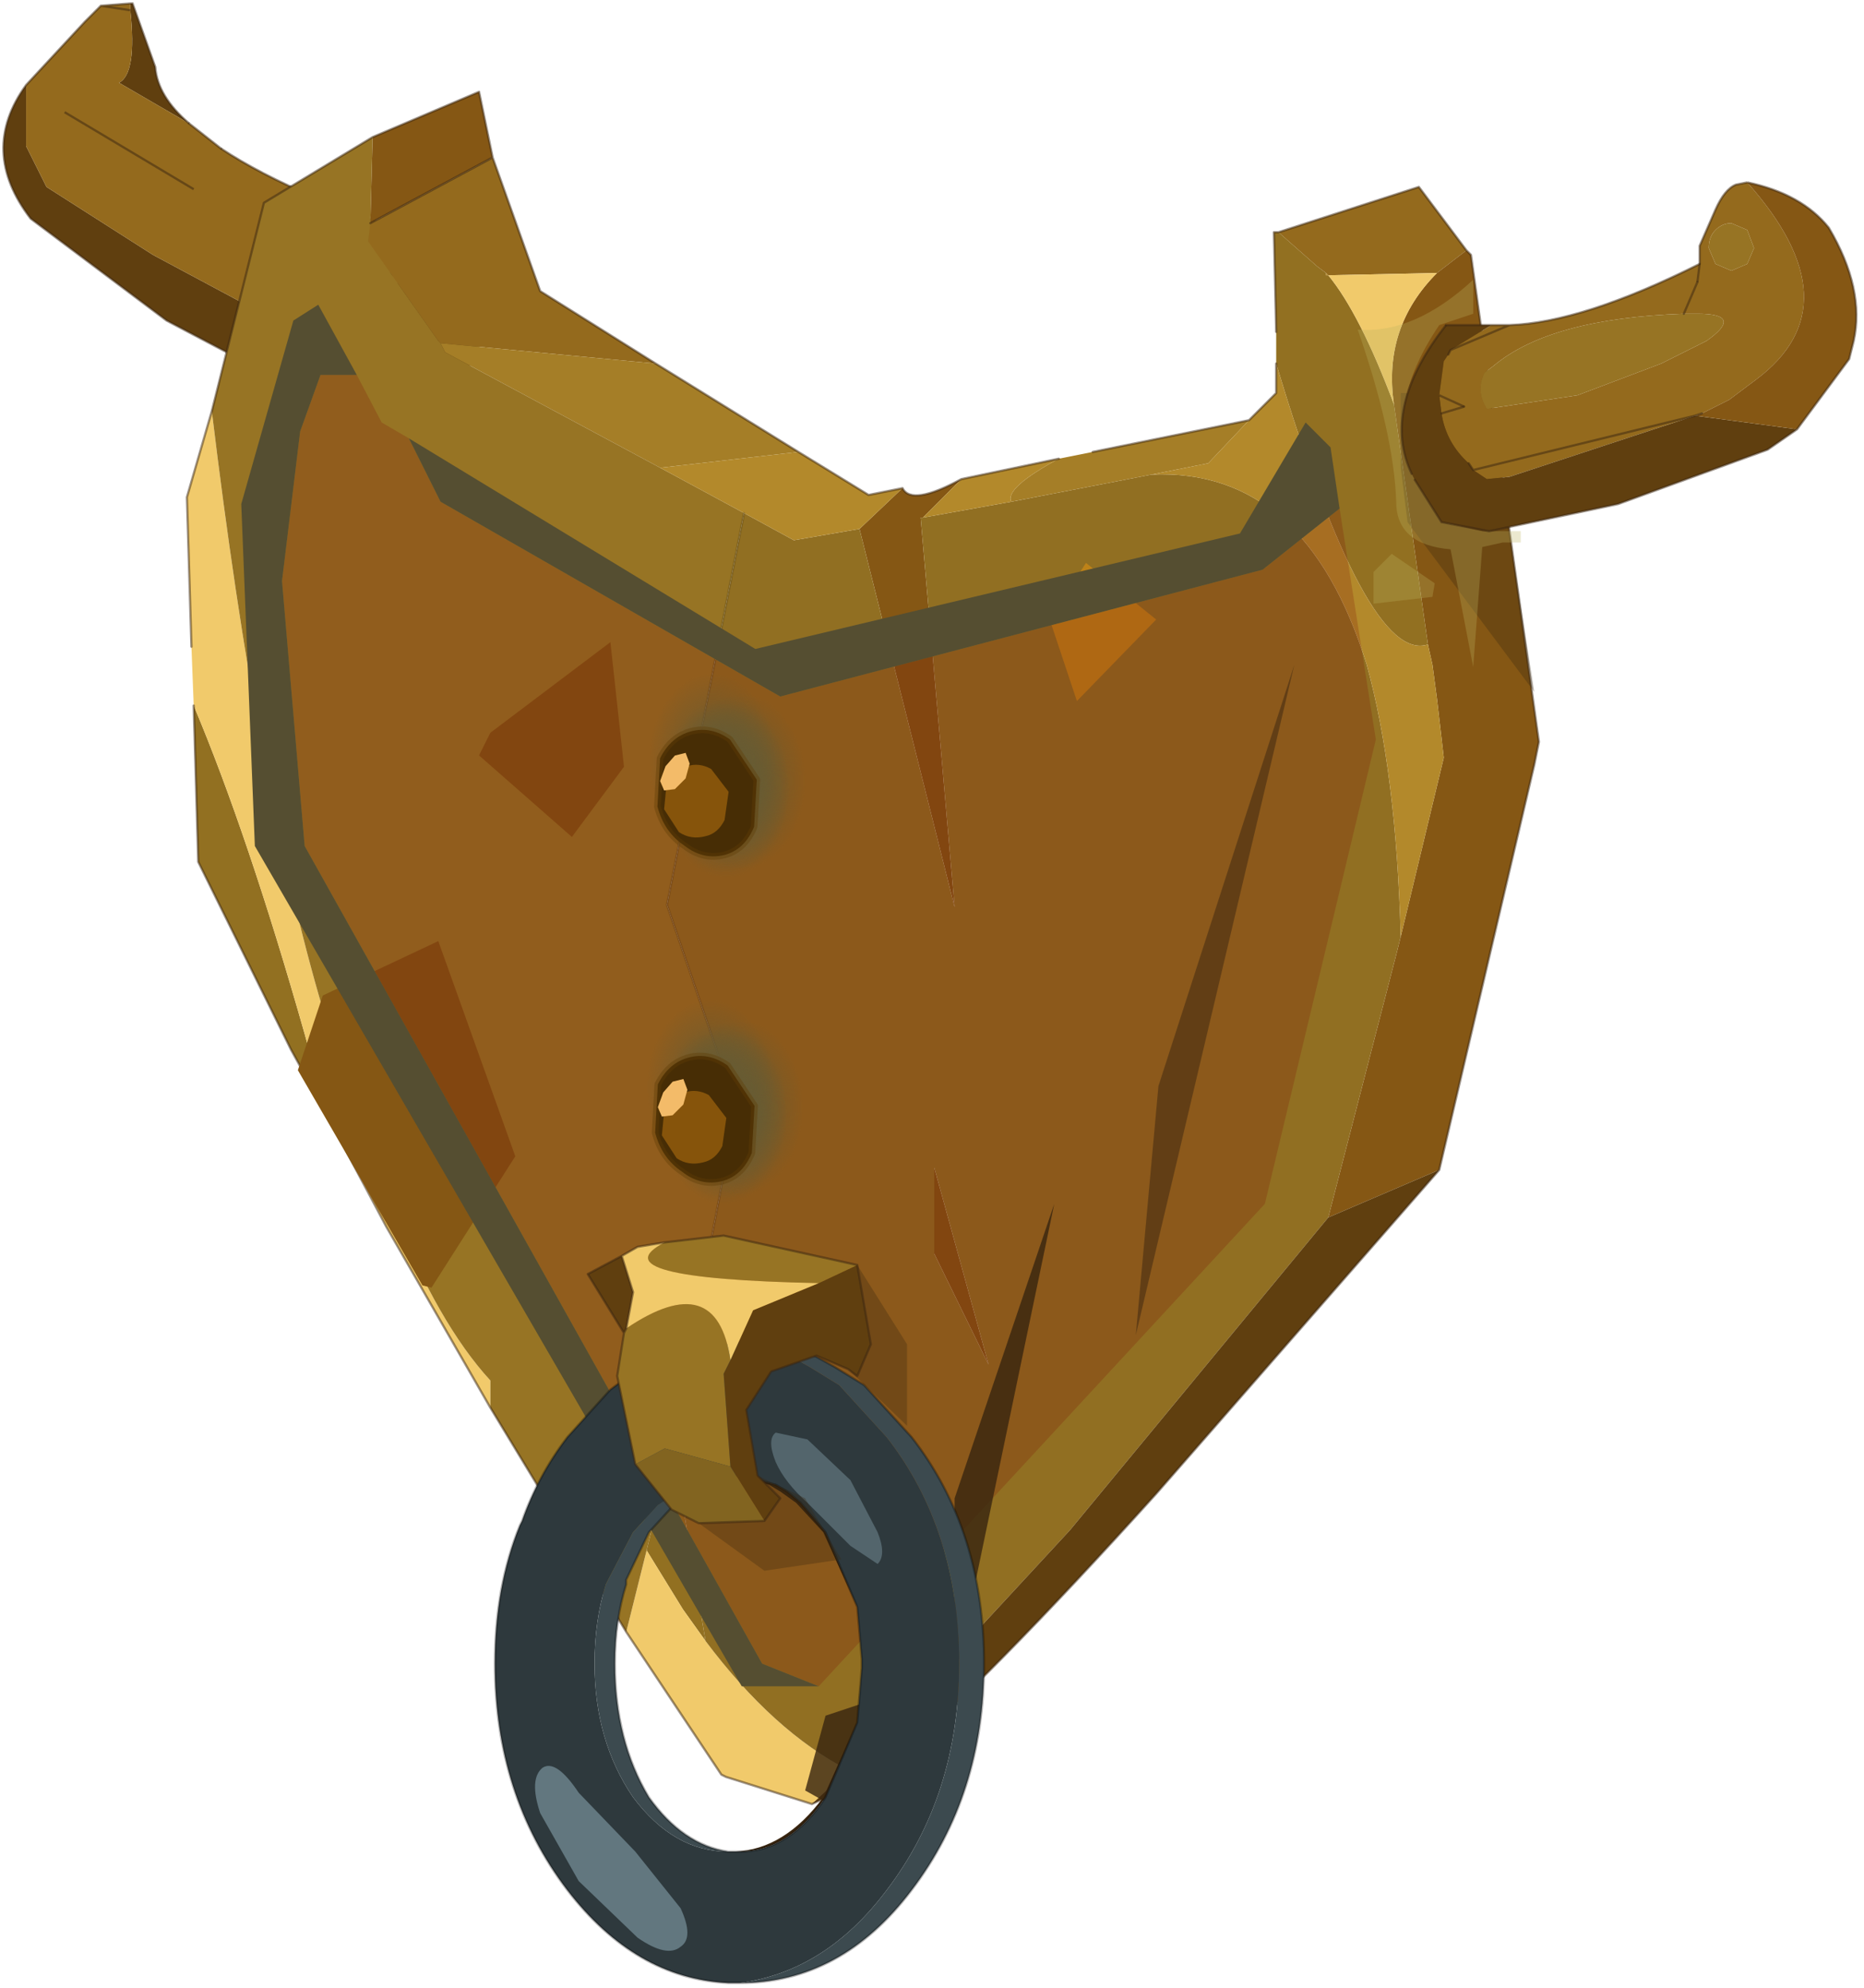 <?xml version="1.0" encoding="UTF-8" standalone="no"?>
<!DOCTYPE svg PUBLIC "-//W3C//DTD SVG 1.1//EN" "http://www.w3.org/Graphics/SVG/1.1/DTD/svg11.dtd">
<svg width="100%" height="100%" viewBox="0 0 181 193" version="1.1" xmlns="http://www.w3.org/2000/svg" xmlns:xlink="http://www.w3.org/1999/xlink" xml:space="preserve" xmlns:serif="http://www.serif.com/" style="fill-rule:evenodd;clip-rule:evenodd;stroke-miterlimit:3;">
    <g transform="matrix(1,0,0,1,-185.143,-103.605)">
        <g transform="matrix(4.398,0,0,4.398,-936.009,-679.781)">
            <g id="shape0">
                <path d="M263.85,184.3L265.15,183.9C265.817,185 265.7,185.95 264.8,186.75C264.233,187.517 263.433,187.667 262.4,187.2L258.6,185.2L255.6,182.95C254.833,181.95 254.8,180.967 255.5,180L255.5,181.35L255.95,182.25L258.3,183.75L261.85,185.65C262.383,185.083 263.05,184.633 263.85,184.3M259.1,180.85L257.55,179.95C257.817,179.817 257.9,179.283 257.8,178.35L257.8,178.2L257.85,178.2L258.35,179.6C258.383,180.033 258.633,180.45 259.1,180.85" style="fill:#603f0f;"/>
                <path d="M265.15,183.9L263.85,184.3C263.05,184.633 262.383,185.083 261.85,185.65L258.3,183.75L255.95,182.25L255.5,181.35L255.5,180L256.8,178.6L257.15,178.25L257.8,178.35L257.15,178.25L257.8,178.2L257.8,178.35C257.9,179.283 257.817,179.817 257.55,179.95L259.1,180.85L259.8,181.4C260.9,182.133 262.583,182.85 264.85,183.55L265.15,183.9M262.2,183.6L263.85,184.3L262.2,183.6M259.2,182.3L256.35,180.6L259.2,182.3" style="fill:#946a1d;"/>
                <path d="M265.15,183.9L264.85,183.55C262.583,182.85 260.9,182.133 259.8,181.4M257.8,178.35L257.15,178.25L256.8,178.6L255.5,180C254.8,180.967 254.833,181.95 255.6,182.95L258.6,185.2L262.4,187.2C263.433,187.667 264.233,187.517 264.8,186.75C265.7,185.95 265.817,185 265.15,183.9M257.8,178.2L257.85,178.2L258.35,179.6C258.383,180.033 258.633,180.45 259.1,180.85M256.35,180.6L259.2,182.3M257.15,178.25L257.8,178.2" style="fill:none;fill-rule:nonzero;stroke:#382510;stroke-opacity:0.5;stroke-width:0.05px;"/>
                <path d="M259.8,181.4L259.1,180.85M263.85,184.3L262.2,183.6" style="fill:none;fill-rule:nonzero;stroke:#382510;stroke-opacity:0.5;stroke-width:0.05px;stroke-linecap:round;stroke-linejoin:round;stroke-miterlimit:4;"/>
                <path d="M283.15,183.25L286.25,182.25L287.3,183.65L286.65,184.15L284.25,184.2L284.2,184.15L284,184L283.15,183.25M265.8,181.6L266.85,184.55L269.4,186.15L264.65,185.7L264.6,185.65L263.05,183.45L263.1,183.05L265.8,181.6" style="fill:#946a1d;"/>
                <path d="M287.3,183.65L287.4,183.75L288.9,194.5L288.8,195L286.7,203.95L284.25,205L285.75,199.2L285.85,198.8L286.8,194.85L286.65,193.55L286.55,192.8L286.45,192.35L285.7,187.05C285.533,185.917 285.85,184.95 286.65,184.15L287.3,183.65M263.15,181.15L265.5,180.15L265.8,181.6L263.1,183.05L263.15,181.15M274.85,188.9C274.983,189.167 275.417,189.1 276.15,188.7L275.3,189.55L275.25,189.55L276,198.15L273.9,189.8L274.85,188.9M275.55,205.8L275.55,203.9L276.75,208.25L275.55,205.8" style="fill:#855714;"/>
                <path d="M283.1,185.45L283.05,183.25L283.15,183.25L284,184L284.2,184.15L284.2,184.2L284.25,184.2C284.717,184.767 285.2,185.717 285.7,187.05L286.45,192.35C285.55,192.65 284.433,190.583 283.1,186.15L283.1,185.45M262.15,202.75L261.35,201.3L259.3,197.15L259.2,193.7C260,195.6 260.817,198.017 261.65,200.95L262.15,202.75M270,209.05L270,211.35L270.5,214.35L270,213.65L269.2,212.35L270,209.05" style="fill:#927021;"/>
                <path d="M272.85,217.95L270.95,217.35L270.85,217.3L268.75,214.15L269.2,212.35L270,213.65L270.5,214.35C271.5,215.683 272.55,216.633 273.65,217.2L272.85,217.95M265.75,209.2L263.45,205.2L262.15,202.75L261.65,200.95C260.817,198.017 260,195.6 259.2,193.7L259.15,192.4L259.05,189.1L259.6,187.2C260.267,192.733 261.083,197.133 262.05,200.4C262.517,202.1 263.033,203.583 263.6,204.85C264.267,206.517 264.983,207.767 265.75,208.6L265.75,209.2M284.25,184.2L286.65,184.15C285.85,184.95 285.533,185.917 285.7,187.05C285.2,185.717 284.717,184.767 284.25,184.2" style="fill:#f1ca6b;"/>
                <path d="M285.85,198.8L285.75,199.2L284.25,205L278.55,211.9L273.65,217.2C272.55,216.633 271.5,215.683 270.5,214.35L270,211.35L270,208.75L270.95,203.8L270.95,201.9L269.65,198.1L271.35,189.45L272.45,190.05L273.9,189.8L276,198.15L275.25,189.55L275.3,189.55L277.25,189.2L280.35,188.6C282.617,188.5 284.2,189.9 285.1,192.8C285.533,194.367 285.783,196.367 285.85,198.8M275.55,205.8L276.75,208.25L275.55,203.9L275.55,205.8" style="fill:#916f22;"/>
                <path d="M269.4,186.15L272.55,188.1L269.5,188.45L264.75,185.9L264.65,185.7L269.4,186.15M278.3,188.25L279.05,188.1L282.5,187.4L281.6,188.35L280.35,188.6L277.25,189.2C277.15,189 277.5,188.683 278.3,188.25" style="fill:#a57e27;"/>
                <path d="M268.75,214.15L265.75,209.2L265.75,208.6C264.983,207.767 264.267,206.517 263.6,204.85C263.033,203.583 262.517,202.1 262.05,200.4C261.083,197.133 260.267,192.733 259.6,187.2L260.75,182.6L263.15,181.15L263.1,183.05L263.05,183.45L264.6,185.65L264.65,185.7L264.75,185.9L269.5,188.45L271.35,189.45L269.65,198.1L270.95,201.9L270.95,203.8L270,208.75L270,209.05L269.2,212.35L268.75,214.15" style="fill:#977424;"/>
                <path d="M286.7,203.95L280.45,211.1C277.983,213.833 275.983,215.867 274.45,217.2L272.85,217.95L273.65,217.2L278.55,211.9L284.25,205L286.7,203.95" style="fill:#603f0f;"/>
                <path d="M272.55,188.1L274.1,189.05L274.85,188.9L273.9,189.8L272.45,190.05L271.35,189.45L269.5,188.45L272.55,188.1M276.15,188.7L278.3,188.25C277.5,188.683 277.15,189 277.25,189.2L275.3,189.55L276.15,188.7M282.5,187.4L283.1,186.8L283.1,186.15C284.433,190.583 285.55,192.65 286.45,192.35L286.55,192.8L286.65,193.55L286.8,194.85L285.85,198.8C285.783,196.367 285.533,194.367 285.1,192.8C284.2,189.9 282.617,188.5 280.35,188.6L281.6,188.35L282.5,187.4M284.2,184.15L284.25,184.2L284.2,184.2L284.2,184.15" style="fill:#b3892b;"/>
                <path d="M283.1,185.45L283.05,183.25L283.15,183.25L286.25,182.25L287.3,183.65L287.4,183.75L288.9,194.5L288.8,195L286.7,203.95L280.45,211.1C277.983,213.833 275.983,215.867 274.45,217.2L272.85,217.95L270.95,217.35L270.85,217.3L268.75,214.15L265.75,209.2L263.45,205.2L262.15,202.75L261.35,201.3L259.3,197.15L259.2,193.7M259.15,192.4L259.05,189.1L259.6,187.2L260.75,182.6L263.15,181.15L265.5,180.15L265.8,181.6L266.85,184.55L269.4,186.15L272.55,188.1L274.1,189.05L274.85,188.9C274.983,189.167 275.417,189.1 276.15,188.7L278.3,188.25M279.05,188.1L282.5,187.4L283.1,186.8L283.1,186.15M263.1,183.05L265.8,181.6" style="fill:none;fill-rule:nonzero;stroke:#382510;stroke-opacity:0.5;stroke-width:0.05px;stroke-linecap:round;stroke-linejoin:round;stroke-miterlimit:4;"/>
                <path d="M271.35,189.45L269.65,198.1L270.95,201.9L270.95,203.8L270,208.75" style="fill:none;fill-rule:nonzero;stroke:#000;stroke-opacity:0.15;stroke-width:0.05px;stroke-linecap:round;stroke-linejoin:round;stroke-miterlimit:4;"/>
                <path d="M262.05,200.1L264.6,198.9L266.3,203.65L264.45,206.55L264.25,206.5L261.5,201.75L262.05,200.1M268.4,192.3L268.7,195.05L267.55,196.6L265.5,194.8L265.75,194.3L268.4,192.3" style="fill:#855714;"/>
                <path d="M280.45,191.8L278.7,193.6L278.1,191.8L278.9,190.55L280.45,191.8" style="fill:#ff9e0a;fill-opacity:0.4;"/>
                <path d="M284.5,189.35L285.3,194.45L282.85,204.7L273,215.35L271.75,214.85L261.65,196.8L261.15,190.95L261.55,187.65L262,186.4L262.8,186.4L263.35,187.45L263.95,187.8L264.65,189.2L272.15,193.5L282.8,190.7L284.5,189.35" style="fill:#780101;fill-opacity:0.2;"/>
                <path d="M273,215.35L271.3,215.35L260.55,196.8L260.25,189.25L261.4,185.2L261.95,184.85L262.8,186.4L262,186.4L261.55,187.65L261.15,190.95L261.65,196.8L271.75,214.85L273,215.35M263.95,187.8L271.6,192.45L282.3,189.9L283.75,187.45L284.3,188L284.5,189.35L282.8,190.7L272.15,193.5L264.65,189.2L263.95,187.8" style="fill:#554e31;"/>
                <path d="M272.7,217.65L273.15,216L274.65,215.5L273.9,216.2L273.5,218.1L272.7,217.65" style="fill:#382510;fill-opacity:0.8;"/>
                <path d="M278.2,204.7L276,215.25L276,211.2L278.2,204.7" style="fill:#382510;fill-opacity:0.8;"/>
                <path d="M283.5,192.8L280,207.6L280.5,202.1L283.5,192.8" style="fill:#382510;fill-opacity:0.5;"/>
                <path d="M285.85,186.8L287,186.8L287.85,187.35L288.8,193.4L286,189.65L285.85,188.45L285.85,186.8" style="fill:#382510;fill-opacity:0.3;"/>
                <path d="M285.75,189.2C285.717,188.2 285.433,186.933 284.9,185.4C285.733,185.467 286.583,185.1 287.45,184.3L287.45,185.05L286.7,185.3C285.867,186.533 285.683,187.633 286.15,188.6L286.15,188.7L286.8,189.65L287.65,189.85L288.5,189.85L288.5,190.1L288.1,190.1L287.65,190.2L287.45,192.85L286.95,190.25C286.15,190.183 285.75,189.833 285.75,189.2M285.25,190.75L285.65,190.35L286.6,191L286.55,191.3L285.25,191.45L285.25,190.75" style="fill:#bcb35d;fill-opacity:0.3;"/>
                <path d="M287.85,185.3L288.25,185.3C289.317,185.267 290.717,184.817 292.45,183.95L292.45,183.55L292.8,182.75C292.933,182.45 293.083,182.267 293.25,182.2L293.5,182.15C295.1,183.95 295.167,185.4 293.7,186.5L293.1,186.95L292.5,187.25L292.35,187.3L287.45,188.5L292.35,187.3L292.5,187.25L292.35,187.3L288.25,188.65L287.75,188.7L287.45,188.5L287.35,188.35C287.017,188.05 286.817,187.683 286.75,187.25L286.7,186.85L286.8,186.1L286.9,185.95L286.95,185.85L287.85,185.3M293.15,183.05C293.017,183.05 292.9,183.1 292.8,183.2C292.7,183.3 292.65,183.433 292.65,183.6L292.8,183.95L293.15,184.1L293.5,183.95L293.65,183.6L293.5,183.2L293.15,183.05M292.1,185.05C290.133,185.117 288.733,185.5 287.9,186.2L287.7,186.35C287.567,186.617 287.583,186.883 287.75,187.15L289.75,186.85L291.6,186.15L292.6,185.65C293.167,185.25 293.1,185.05 292.4,185.05L292.1,185.05L292.4,184.35L292.1,185.05M292.45,183.95L292.4,184.35L292.45,183.95M288.25,185.3L286.95,185.85L288.25,185.3M286.7,186.85L287.25,187.1L286.7,186.85M287.25,187.1L286.75,187.25L287.25,187.1" style="fill:#946a1d;"/>
                <path d="M294.6,187.6L293.95,188.05L290.65,189.25L287.8,189.85L286.75,189.65L286.15,188.7L286.1,188.6C285.633,187.633 285.883,186.533 286.85,185.3L287.85,185.3L286.95,185.85L286.9,185.95L286.8,186.1L286.7,186.85L286.75,187.25C286.817,187.683 287.017,188.05 287.35,188.35L287.45,188.5L287.75,188.7L288.25,188.65L292.35,187.3L294.6,187.6" style="fill:#603f0f;"/>
                <path d="M293.15,183.05L293.5,183.2L293.65,183.6L293.5,183.95L293.15,184.1L292.8,183.95L292.65,183.6C292.65,183.433 292.7,183.3 292.8,183.2C292.9,183.1 293.017,183.05 293.15,183.05M292.1,185.05L292.4,185.05C293.1,185.05 293.167,185.25 292.6,185.65L291.6,186.15L289.75,186.85L287.75,187.15C287.583,186.883 287.567,186.617 287.7,186.35L287.9,186.2C288.733,185.5 290.133,185.117 292.1,185.05" style="fill:#977424;"/>
                <path d="M293.5,182.15C294.3,182.317 294.9,182.65 295.3,183.15C295.833,184.05 296.017,184.883 295.85,185.65L295.75,186.05L294.6,187.6L292.35,187.3L292.5,187.25L293.1,186.95L293.7,186.5C295.167,185.4 295.1,183.95 293.5,182.15" style="fill:#855714;"/>
                <path d="M293.5,182.15C294.3,182.317 294.9,182.65 295.3,183.15C295.833,184.05 296.017,184.883 295.85,185.65L295.75,186.05L294.6,187.6L293.95,188.05L290.65,189.25L287.8,189.85L286.75,189.65L286.15,188.7M286.1,188.6C285.633,187.633 285.883,186.533 286.85,185.3M292.45,183.95L292.45,183.55L292.8,182.75C292.933,182.45 293.083,182.267 293.25,182.2L293.5,182.15M292.4,184.35L292.45,183.95M287.25,187.1L286.7,186.85" style="fill:none;fill-rule:nonzero;stroke:#382510;stroke-opacity:0.5;stroke-width:0.05px;"/>
                <path d="M286.85,185.3L288.25,185.3C289.317,185.267 290.717,184.817 292.45,183.95M286.9,185.95L286.95,185.85L288.25,185.3M292.1,185.05L292.4,184.35M287.45,188.5L292.35,187.3L292.5,187.25M287.45,188.5L287.35,188.35M286.75,187.25L287.25,187.1" style="fill:none;fill-rule:nonzero;stroke:#382510;stroke-opacity:0.5;stroke-width:0.05px;stroke-linecap:round;stroke-linejoin:round;stroke-miterlimit:4;"/>
                <path d="M271.15,210.7L271.25,210.7L272.05,210.9L272.3,211.05L272.6,211.3L273.15,211.95L273.85,213.6L273.1,211.95L272.5,211.3L272.15,211.05L271.9,210.9L271.15,210.7M273.85,216.15L273.15,217.8C272.617,218.6 271.983,219 271.25,219L271.15,219C271.883,218.967 272.533,218.567 273.1,217.8L273.85,216.15" style="fill:#382510;"/>
                <path d="M271.25,207.75L271.25,207.8L272.35,208.05L272.8,208.3L273.45,208.7L274.5,209.85C275.567,211.217 276.1,212.883 276.1,214.85C276.1,216.783 275.567,218.45 274.5,219.85C273.6,221.05 272.517,221.733 271.25,221.9L271,221.9C269.633,221.833 268.45,221.15 267.45,219.85C266.383,218.45 265.85,216.783 265.85,214.85C265.85,213.717 266.033,212.7 266.4,211.8L266.45,211.7C266.683,211.033 267.017,210.417 267.45,209.85L268.4,208.8C268.833,208.467 269.283,208.217 269.75,208.05L270,207.95L271,207.8L271.25,207.75M273.85,213.6L273.15,211.95L272.6,211.3L272.3,211.05L272.05,210.9L271.25,210.7L271,210.7L270.55,210.75L270.3,210.85L270.15,210.9L269.45,211.35L268.9,211.95L268.35,213L268.3,213.1C268.133,213.633 268.05,214.217 268.05,214.85C268.05,215.983 268.333,216.967 268.9,217.8C269.5,218.6 270.2,219 271,219L271.25,219C271.983,219 272.617,218.6 273.15,217.8L273.85,216.15L273.95,214.95L273.95,214.75L273.85,213.6" style="fill:#2e393d;"/>
                <path d="M271.25,221.9C272.517,221.733 273.6,221.05 274.5,219.85C275.567,218.45 276.1,216.783 276.1,214.85C276.1,212.883 275.567,211.217 274.5,209.85L273.45,208.7L272.8,208.3L272.35,208.05L271.25,207.8L271.25,207.75L272.9,208.05L273.35,208.3L274,208.7L275.05,209.85C276.117,211.217 276.65,212.883 276.65,214.85C276.65,216.783 276.117,218.45 275.05,219.85C274.017,221.217 272.75,221.9 271.25,221.9M271,219C270.2,219 269.5,218.6 268.9,217.8C268.333,216.967 268.05,215.983 268.05,214.85C268.05,214.217 268.133,213.633 268.3,213.1L268.35,213L268.9,211.95L269.45,211.35L270.15,210.9L270.3,210.85L270.55,210.75L270.6,210.85L270.45,210.9L269.8,211.35L269.25,211.95L268.75,213L268.75,213.1C268.583,213.633 268.5,214.217 268.5,214.85C268.5,215.983 268.75,216.967 269.25,217.8C269.75,218.5 270.333,218.9 271,219" style="fill:#3c4a4f;"/>
                <path d="M271.25,221.9C272.75,221.9 274.017,221.217 275.05,219.85C276.117,218.45 276.65,216.783 276.65,214.85C276.65,212.883 276.117,211.217 275.05,209.85L274,208.7L273.35,208.3L272.9,208.05L271.25,207.75L271,207.8L270,207.95L269.75,208.05C269.283,208.217 268.833,208.467 268.4,208.8L267.45,209.85C267.017,210.417 266.683,211.033 266.45,211.7L266.4,211.8C266.033,212.7 265.85,213.717 265.85,214.85C265.85,216.783 266.383,218.45 267.45,219.85C268.45,221.15 269.633,221.833 271,221.9L271.25,221.9M271.15,210.7L271.25,210.7L272.05,210.9L272.3,211.05L272.6,211.3L273.15,211.95L273.85,213.6L273.95,214.75L273.95,214.95L273.85,216.15L273.15,217.8C272.617,218.6 271.983,219 271.25,219L271,219C270.333,218.9 269.75,218.5 269.25,217.8C268.75,216.967 268.5,215.983 268.5,214.85C268.5,214.217 268.583,213.633 268.75,213.1L268.75,213L269.25,211.95L269.8,211.35L270.45,210.9L270.6,210.85L271,210.75L271.15,210.7" style="fill:none;fill-rule:nonzero;stroke:#000;stroke-opacity:0.3;stroke-width:0.05px;"/>
                <path d="M268.95,219L269.95,220.25C270.15,220.683 270.15,220.967 269.95,221.1C269.75,221.267 269.433,221.2 269,220.9L267.7,219.65L266.85,218.15C266.683,217.65 266.7,217.317 266.9,217.15C267.1,217.017 267.367,217.2 267.7,217.7L268.95,219" style="fill:#78929c;fill-opacity:0.7;"/>
                <path d="M272.05,210.4C271.917,210.067 271.917,209.85 272.05,209.75L272.75,209.9L273.7,210.8L274.3,211.95C274.433,212.283 274.433,212.517 274.3,212.65L273.7,212.25L272.75,211.3C272.417,211 272.183,210.7 272.05,210.4" style="fill:#78929c;fill-opacity:0.5;"/>
                <path d="M273.65,208.35L272.95,208.05L271.95,208.4L271.4,209.25L271.65,210.7L272.15,211.2L271.8,211.7L271.05,210.5L270.9,208.45L271.05,208.15L271.55,207.05L273,206.45L273.85,206.05L274.15,207.8L273.85,208.5L273.65,208.35M268.7,207.55L267.9,206.25L268.65,205.85L268.9,206.65L268.75,207.45L268.7,207.55" style="fill:#603f0f;"/>
                <path d="M269.6,205.55L270.9,205.4L273.85,206.05L273,206.45C269.7,206.383 268.567,206.083 269.6,205.55M268.95,210.45L268.55,208.5L268.7,207.55L268.75,207.45C270.083,206.55 270.85,206.783 271.05,208.15L270.9,208.45L271.05,210.5L269.6,210.1L268.95,210.45" style="fill:#977424;"/>
                <path d="M268.65,205.85L269,205.65L269.6,205.55C268.567,206.083 269.7,206.383 273,206.45L271.55,207.05L271.05,208.15C270.85,206.783 270.083,206.55 268.75,207.45L268.9,206.65L268.65,205.85" style="fill:#f1ca6b;"/>
                <path d="M270.35,211.75L269.75,211.45L268.95,210.45L269.6,210.1L271.05,210.5L271.8,211.7L270.35,211.75" style="fill:#826420;"/>
                <path d="M273.85,206.05L274.95,207.8L274.95,209.6L273.65,208.35L273.85,208.5L274.15,207.8L273.85,206.05M271.65,210.7L272.7,211.2L273.5,212.55L271.8,212.8L270.35,211.75L271.8,211.7L272.15,211.2L271.65,210.7" style="fill:#382510;fill-opacity:0.3;"/>
                <path d="M268.65,205.85L269,205.65L269.6,205.55L270.9,205.4L273.85,206.05L274.15,207.8L273.85,208.5L273.65,208.35L272.95,208.05L271.95,208.4L271.4,209.25L271.65,210.7L272.15,211.2L271.8,211.7L270.35,211.75L269.75,211.45L268.95,210.45L268.55,208.5L268.7,207.55L267.9,206.25L268.65,205.85L268.9,206.65L268.75,207.45L268.7,207.55" style="fill:none;fill-rule:nonzero;stroke:#382510;stroke-opacity:0.5;stroke-width:0.05px;stroke-linecap:round;stroke-linejoin:round;stroke-miterlimit:4;"/>
            </g>
            <g id="sprite0" transform="matrix(0,-0.593,0.593,0,270.15,195.9)">
                <g id="sprite1" transform="matrix(0.871,0,0,0.632,0.75,1.35)">
                    <g id="shape1">
                        <path d="M3.7,0C3.7,1.033 3.333,1.9 2.6,2.6C1.9,3.333 1.033,3.7 0,3.7C-1.033,3.7 -1.917,3.333 -2.65,2.6C-3.35,1.9 -3.7,1.033 -3.7,0C-3.7,-1.033 -3.35,-1.917 -2.65,-2.65C-1.917,-3.35 -1.033,-3.7 0,-3.7C1.033,-3.7 1.9,-3.35 2.6,-2.65C3.333,-1.917 3.7,-1.033 3.7,0" style="fill:url(#_Radial1);"/>
                    </g>
                </g>
                <g id="sprite11" serif:id="sprite1" transform="matrix(0.871,0,0,0.632,0.55,1.35)">
                    <g id="shape11" serif:id="shape1">
                        <path d="M3.7,0C3.7,1.033 3.333,1.9 2.6,2.6C1.9,3.333 1.033,3.7 0,3.7C-1.033,3.7 -1.917,3.333 -2.65,2.6C-3.35,1.9 -3.7,1.033 -3.7,0C-3.7,-1.033 -3.35,-1.917 -2.65,-2.65C-1.917,-3.35 -1.033,-3.7 0,-3.7C1.033,-3.7 1.9,-3.35 2.6,-2.65C3.333,-1.917 3.7,-1.033 3.7,0" style="fill:url(#_Radial2);"/>
                    </g>
                </g>
                <g id="sprite12" serif:id="sprite1" transform="matrix(0.871,0,0,0.632,0.9,1.95)">
                    <g id="shape12" serif:id="shape1">
                        <path d="M3.7,0C3.7,1.033 3.333,1.9 2.6,2.6C1.9,3.333 1.033,3.7 0,3.7C-1.033,3.7 -1.917,3.333 -2.65,2.6C-3.35,1.9 -3.7,1.033 -3.7,0C-3.7,-1.033 -3.35,-1.917 -2.65,-2.65C-1.917,-3.35 -1.033,-3.7 0,-3.7C1.033,-3.7 1.9,-3.35 2.6,-2.65C3.333,-1.917 3.7,-1.033 3.7,0" style="fill:url(#_Radial3);"/>
                    </g>
                </g>
                <g id="sprite13" serif:id="sprite1" transform="matrix(0.871,0,0,0.632,1.65,0.85)">
                    <g id="shape13" serif:id="shape1">
                        <path d="M3.7,0C3.7,1.033 3.333,1.9 2.6,2.6C1.9,3.333 1.033,3.7 0,3.7C-1.033,3.7 -1.917,3.333 -2.65,2.6C-3.35,1.9 -3.7,1.033 -3.7,0C-3.7,-1.033 -3.35,-1.917 -2.65,-2.65C-1.917,-3.35 -1.033,-3.7 0,-3.7C1.033,-3.7 1.9,-3.35 2.6,-2.65C3.333,-1.917 3.7,-1.033 3.7,0" style="fill:url(#_Radial4);"/>
                    </g>
                </g>
                <g id="shape2">
                    <path d="M-0.05,-1.2L1.75,-1.1C2.283,-0.833 2.617,-0.45 2.75,0.05C2.883,0.55 2.783,1.033 2.45,1.5L0.95,2.5L-0.8,2.4C-1.367,2.167 -1.717,1.8 -1.85,1.3C-1.983,0.767 -1.867,0.267 -1.5,-0.2C-1.167,-0.7 -0.683,-1.033 -0.05,-1.2" style="fill:#472d05;"/>
                    <path d="M-0.05,-1.2L1.75,-1.1C2.283,-0.833 2.617,-0.45 2.75,0.05C2.883,0.55 2.783,1.033 2.45,1.5L0.95,2.5L-0.8,2.4C-1.367,2.167 -1.717,1.8 -1.85,1.3C-1.983,0.767 -1.867,0.267 -1.5,-0.2C-1.167,-0.7 -0.683,-1.033 -0.05,-1.2Z" style="fill:none;fill-rule:nonzero;stroke:#5f3c07;stroke-opacity:0.4;stroke-width:0.25px;stroke-linecap:round;stroke-linejoin:round;stroke-miterlimit:4;"/>
                    <path d="M1.45,-0.1C1.55,0.2 1.517,0.5 1.35,0.8L0.5,1.45L-0.55,1.3C-0.883,1.133 -1.083,0.9 -1.15,0.6C-1.25,0.233 -1.2,-0.1 -1,-0.4L-0.15,-0.95L0.9,-0.85L1.45,-0.1" style="fill:#86540b;"/>
                    <path d="M1.85,-0.55L1.95,-0.15L1.55,0L1,-0.15L0.6,-0.55L0.55,-0.95L0.9,-1.1L1.45,-0.9L1.85,-0.55" style="fill:#f3bb69;"/>
                </g>
            </g>
            <g id="sprite01" serif:id="sprite0" transform="matrix(0,-0.593,0.593,0,270.1,203.1)">
                <g id="sprite14" serif:id="sprite1" transform="matrix(0.871,0,0,0.632,0.75,1.35)">
                    <g id="shape14" serif:id="shape1">
                        <path d="M3.7,0C3.7,1.033 3.333,1.9 2.6,2.6C1.9,3.333 1.033,3.7 0,3.7C-1.033,3.7 -1.917,3.333 -2.65,2.6C-3.35,1.9 -3.7,1.033 -3.7,0C-3.7,-1.033 -3.35,-1.917 -2.65,-2.65C-1.917,-3.35 -1.033,-3.7 0,-3.7C1.033,-3.7 1.9,-3.35 2.6,-2.65C3.333,-1.917 3.7,-1.033 3.7,0" style="fill:url(#_Radial5);"/>
                    </g>
                </g>
                <g id="sprite15" serif:id="sprite1" transform="matrix(0.871,0,0,0.632,0.55,1.35)">
                    <g id="shape15" serif:id="shape1">
                        <path d="M3.7,0C3.7,1.033 3.333,1.9 2.6,2.6C1.9,3.333 1.033,3.7 0,3.7C-1.033,3.7 -1.917,3.333 -2.65,2.6C-3.35,1.9 -3.7,1.033 -3.7,0C-3.7,-1.033 -3.35,-1.917 -2.65,-2.65C-1.917,-3.35 -1.033,-3.7 0,-3.7C1.033,-3.7 1.9,-3.35 2.6,-2.65C3.333,-1.917 3.7,-1.033 3.7,0" style="fill:url(#_Radial6);"/>
                    </g>
                </g>
                <g id="sprite16" serif:id="sprite1" transform="matrix(0.871,0,0,0.632,0.9,1.95)">
                    <g id="shape16" serif:id="shape1">
                        <path d="M3.7,0C3.7,1.033 3.333,1.9 2.6,2.6C1.9,3.333 1.033,3.7 0,3.7C-1.033,3.7 -1.917,3.333 -2.65,2.6C-3.35,1.9 -3.7,1.033 -3.7,0C-3.7,-1.033 -3.35,-1.917 -2.65,-2.65C-1.917,-3.35 -1.033,-3.7 0,-3.7C1.033,-3.7 1.9,-3.35 2.6,-2.65C3.333,-1.917 3.7,-1.033 3.7,0" style="fill:url(#_Radial7);"/>
                    </g>
                </g>
                <g id="sprite17" serif:id="sprite1" transform="matrix(0.871,0,0,0.632,1.65,0.85)">
                    <g id="shape17" serif:id="shape1">
                        <path d="M3.7,0C3.7,1.033 3.333,1.9 2.6,2.6C1.9,3.333 1.033,3.7 0,3.7C-1.033,3.7 -1.917,3.333 -2.65,2.6C-3.35,1.9 -3.7,1.033 -3.7,0C-3.7,-1.033 -3.35,-1.917 -2.65,-2.65C-1.917,-3.35 -1.033,-3.7 0,-3.7C1.033,-3.7 1.9,-3.35 2.6,-2.65C3.333,-1.917 3.7,-1.033 3.7,0" style="fill:url(#_Radial8);"/>
                    </g>
                </g>
                <g id="shape21" serif:id="shape2">
                    <path d="M-0.05,-1.2L1.75,-1.1C2.283,-0.833 2.617,-0.45 2.75,0.05C2.883,0.55 2.783,1.033 2.45,1.5L0.95,2.5L-0.8,2.4C-1.367,2.167 -1.717,1.8 -1.85,1.3C-1.983,0.767 -1.867,0.267 -1.5,-0.2C-1.167,-0.7 -0.683,-1.033 -0.05,-1.2" style="fill:#472d05;"/>
                    <path d="M-0.05,-1.2L1.75,-1.1C2.283,-0.833 2.617,-0.45 2.75,0.05C2.883,0.55 2.783,1.033 2.45,1.5L0.95,2.5L-0.8,2.4C-1.367,2.167 -1.717,1.8 -1.85,1.3C-1.983,0.767 -1.867,0.267 -1.5,-0.2C-1.167,-0.7 -0.683,-1.033 -0.05,-1.2Z" style="fill:none;fill-rule:nonzero;stroke:#5f3c07;stroke-opacity:0.4;stroke-width:0.25px;stroke-linecap:round;stroke-linejoin:round;stroke-miterlimit:4;"/>
                    <path d="M1.45,-0.1C1.55,0.2 1.517,0.5 1.35,0.8L0.5,1.45L-0.55,1.3C-0.883,1.133 -1.083,0.9 -1.15,0.6C-1.25,0.233 -1.2,-0.1 -1,-0.4L-0.15,-0.95L0.9,-0.85L1.45,-0.1" style="fill:#86540b;"/>
                    <path d="M1.85,-0.55L1.95,-0.15L1.55,0L1,-0.15L0.6,-0.55L0.55,-0.95L0.9,-1.1L1.45,-0.9L1.85,-0.55" style="fill:#f3bb69;"/>
                </g>
            </g>
        </g>
    </g>
    <defs>
        <radialGradient id="_Radial1" cx="0" cy="0" r="1" gradientUnits="userSpaceOnUse" gradientTransform="matrix(3.768,0,0,3.768,0,0)"><stop offset="0" style="stop-color:#665b33;stop-opacity:1"/><stop offset="1" style="stop-color:#665b33;stop-opacity:0"/></radialGradient>
        <radialGradient id="_Radial2" cx="0" cy="0" r="1" gradientUnits="userSpaceOnUse" gradientTransform="matrix(3.768,0,0,3.768,0,0)"><stop offset="0" style="stop-color:#665b33;stop-opacity:1"/><stop offset="1" style="stop-color:#665b33;stop-opacity:0"/></radialGradient>
        <radialGradient id="_Radial3" cx="0" cy="0" r="1" gradientUnits="userSpaceOnUse" gradientTransform="matrix(3.768,0,0,3.768,0,0)"><stop offset="0" style="stop-color:#665b33;stop-opacity:1"/><stop offset="1" style="stop-color:#665b33;stop-opacity:0"/></radialGradient>
        <radialGradient id="_Radial4" cx="0" cy="0" r="1" gradientUnits="userSpaceOnUse" gradientTransform="matrix(3.768,0,0,3.768,0,0)"><stop offset="0" style="stop-color:#665b33;stop-opacity:1"/><stop offset="1" style="stop-color:#665b33;stop-opacity:0"/></radialGradient>
        <radialGradient id="_Radial5" cx="0" cy="0" r="1" gradientUnits="userSpaceOnUse" gradientTransform="matrix(3.768,0,0,3.768,0,0)"><stop offset="0" style="stop-color:#665b33;stop-opacity:1"/><stop offset="1" style="stop-color:#665b33;stop-opacity:0"/></radialGradient>
        <radialGradient id="_Radial6" cx="0" cy="0" r="1" gradientUnits="userSpaceOnUse" gradientTransform="matrix(3.768,0,0,3.768,0,0)"><stop offset="0" style="stop-color:#665b33;stop-opacity:1"/><stop offset="1" style="stop-color:#665b33;stop-opacity:0"/></radialGradient>
        <radialGradient id="_Radial7" cx="0" cy="0" r="1" gradientUnits="userSpaceOnUse" gradientTransform="matrix(3.768,0,0,3.768,0,0)"><stop offset="0" style="stop-color:#665b33;stop-opacity:1"/><stop offset="1" style="stop-color:#665b33;stop-opacity:0"/></radialGradient>
        <radialGradient id="_Radial8" cx="0" cy="0" r="1" gradientUnits="userSpaceOnUse" gradientTransform="matrix(3.768,0,0,3.768,0,0)"><stop offset="0" style="stop-color:#665b33;stop-opacity:1"/><stop offset="1" style="stop-color:#665b33;stop-opacity:0"/></radialGradient>
    </defs>
</svg>
